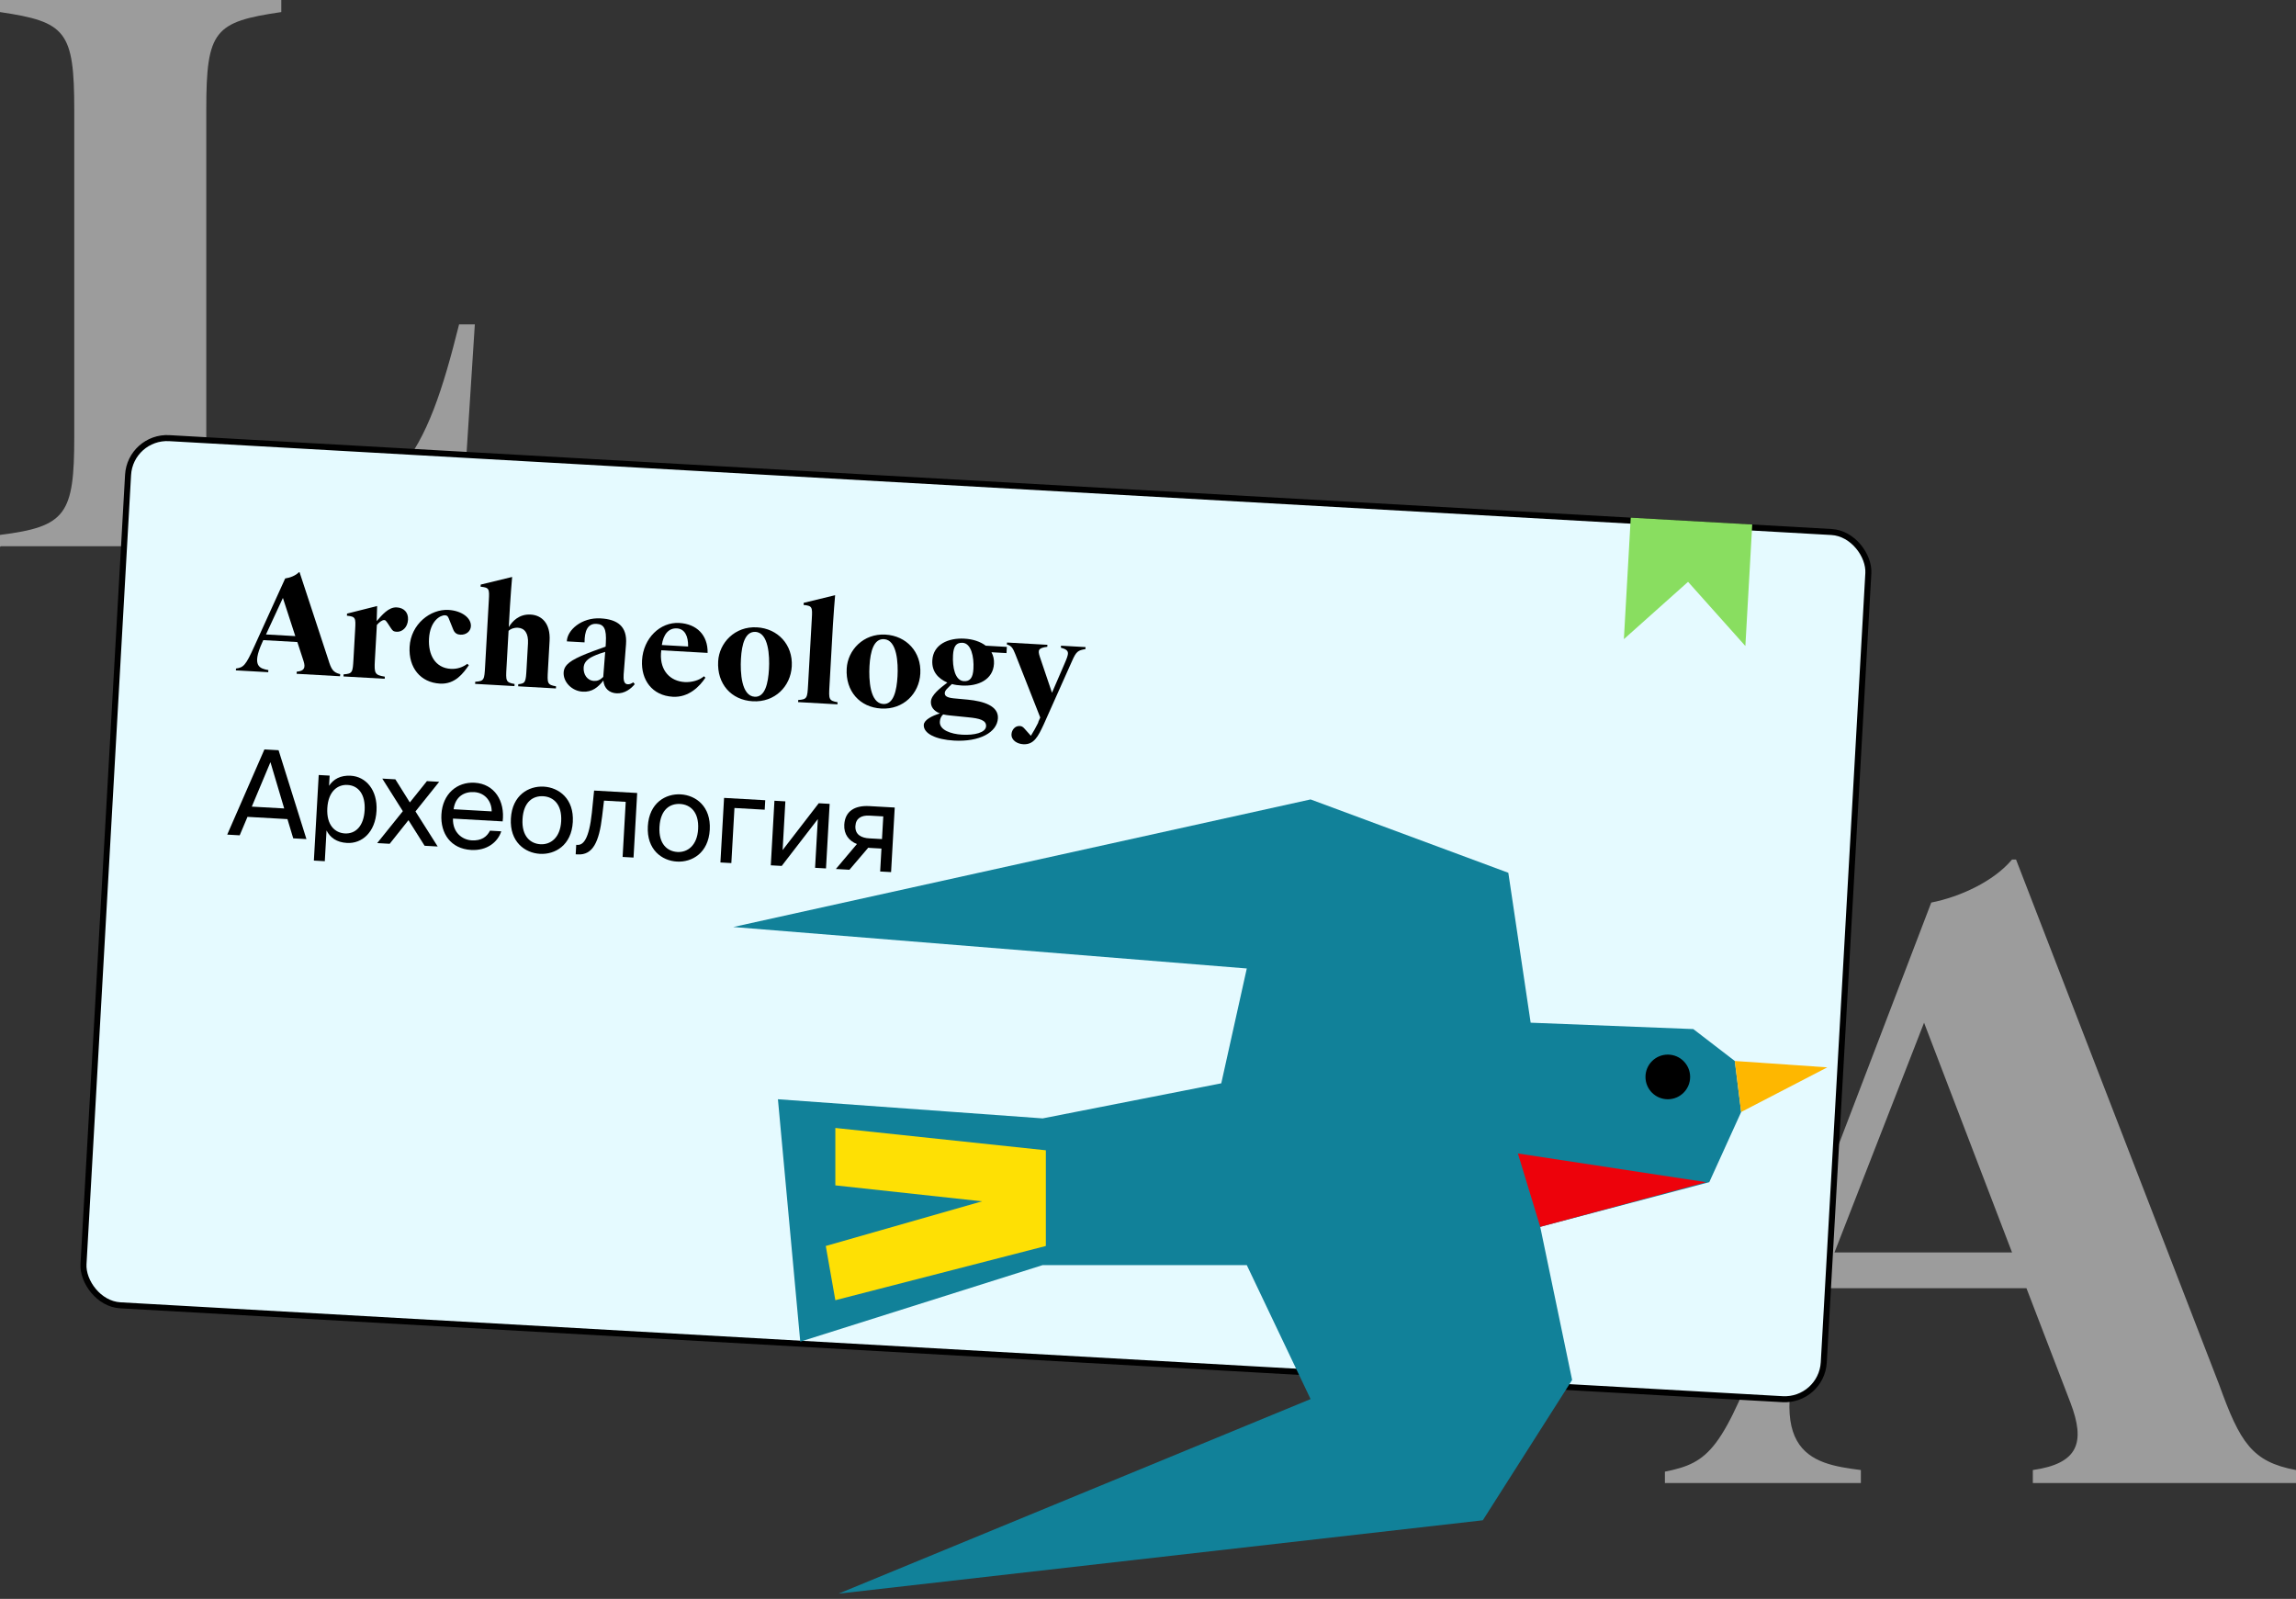<svg width="382" height="266" viewBox="0 0 382 266" fill="none" xmlns="http://www.w3.org/2000/svg">
<rect x="0" y="0" width="382" height="266" fill="#333333" stroke="none"/>
<path d="M0.125 90.874H76.629L79 53.972H76.379C71.013 75.436 66.145 86.356 43.681 86.356H38.689C36.318 86.356 34.321 85.477 34.321 81.837V18.2C34.321 5.021 35.694 3.64 46.801 2.008V0H0V2.008C10.983 3.64 12.355 5.146 12.355 18.326V72.674C12.355 85.603 10.983 87.611 0 88.992V91L0.125 90.874Z" fill="#9C9C9C"/>
<path d="M277 246.73H309.605V244.569C301.087 243.488 292.304 241.868 301.886 216.745L302.817 214.314H337.152L344.471 233.358C347 239.977 345.802 243.488 338.217 244.569V246.73H382V244.569C374.681 243.218 372.684 239.977 369.224 230.387L335.422 143H334.757C331.696 146.647 326.106 149.213 321.316 150.158L294.034 221.473C286.582 241.192 284.452 243.353 277 244.839V247V246.73ZM320.118 170.148L334.757 208.371H305.213L320.118 170.148Z" fill="#9C9C9C"/>
<rect x="21.674" y="72.527" width="290" height="144.5" rx="6.5" transform="rotate(3.232 21.674 72.527)" fill="#E5FAFF" stroke="black"/>
<path d="M39.247 111.528L44.628 111.832L44.648 111.481C43.252 111.226 41.817 110.88 43.629 106.884L43.806 106.497L49.472 106.817L50.506 109.983C50.862 111.083 50.632 111.642 49.37 111.747L49.35 112.099L56.577 112.507L56.597 112.156C55.401 111.868 55.102 111.322 54.618 109.73L49.842 95.204L49.732 95.198C49.193 95.762 48.247 96.127 47.448 96.236L42.29 107.58C40.879 110.717 40.508 111.049 39.264 111.221L39.244 111.572L39.247 111.528ZM47.067 99.476L49.132 105.829L44.255 105.553L47.067 99.476Z" fill="black"/>
<path d="M62.702 103.973C63.15 103.447 63.63 103.144 63.916 103.16C64.091 103.17 64.156 103.195 64.462 103.631L65.05 104.524C65.355 104.982 65.482 105.077 66.009 105.107C66.888 105.157 67.811 104.415 67.885 103.098C67.955 101.868 67.182 101.119 66.018 101.053C64.634 100.975 63.543 102.346 62.672 103.332L62.747 100.824L57.74 102.084L57.721 102.435C59.166 102.583 59.199 102.783 59.09 104.716L58.812 109.636C58.688 111.833 58.673 112.097 57.17 112.188L57.15 112.539L64.003 112.926L64.023 112.575C62.342 112.304 62.247 112.034 62.371 109.837L62.702 103.973Z" fill="black"/>
<path d="M76.592 105.594C77.536 105.648 78.297 105.052 78.346 104.195C78.425 102.789 76.796 101.596 74.621 101.473C71.612 101.303 68.362 103.83 68.149 107.608C67.953 111.078 69.951 113.549 73.202 113.732C75.75 113.876 77.114 111.948 78.002 110.676L77.75 110.441C77.014 110.995 76.069 111.338 75.015 111.279C72.379 111.13 71.227 108.905 71.377 106.247C71.544 103.282 73.273 102.322 74.042 102.365C74.371 102.384 74.497 102.501 74.653 102.863L75.406 104.734C75.657 105.365 76.087 105.566 76.592 105.594Z" fill="black"/>
<path d="M79.98 97.258L79.96 97.61C81.406 97.757 81.439 97.957 81.329 99.89L80.709 110.873C80.585 113.069 80.57 113.333 79.067 113.424L79.047 113.776L85.593 114.145L85.612 113.794C84.129 113.534 84.144 113.27 84.268 111.074L84.614 104.946C84.962 104.635 85.482 104.4 86.185 104.439C87.305 104.503 87.938 105.398 87.844 107.045L87.606 111.262C87.484 113.437 87.445 113.721 86.228 113.829L86.208 114.18L92.49 114.535L92.51 114.183C91.026 113.923 91.041 113.66 91.165 111.463L91.439 106.609C91.604 103.688 90.115 102.348 88.292 102.245C86.381 102.137 85.233 103.35 84.648 104.331L84.842 100.904C84.966 98.707 85.121 97.13 85.208 95.989L79.98 97.258Z" fill="black"/>
<path d="M100.379 113.174C100.497 114.59 101.428 115.282 102.57 115.347C103.932 115.423 104.993 114.58 105.609 113.821L105.361 113.521C105.018 113.744 104.769 113.862 104.418 113.842C103.759 113.805 103.717 112.987 103.76 112.219L104.154 107.195C104.391 104.167 102.692 103.036 99.925 102.88C96.74 102.7 94.349 104.856 94.31 106.705L97.254 106.871C97.248 105.02 97.741 103.704 99.256 103.789C100.486 103.859 100.929 104.611 100.797 106.939L100.761 107.576C99.119 108.167 98.129 108.529 97.52 108.781C95.016 109.808 93.85 110.557 93.776 111.875C93.688 113.435 95.121 114.97 96.945 115.073C98.526 115.162 99.497 114.358 100.423 113.176L100.379 113.174ZM100.366 112.622C99.83 113.143 99.38 113.315 98.83 113.284C97.666 113.219 97.042 112.17 97.104 111.072C97.143 110.391 97.506 109.816 98.392 109.337C98.823 109.119 99.368 108.842 100.69 108.454L100.366 112.622Z" fill="black"/>
<path d="M111.942 115.92C114.578 116.069 116.402 114.21 117.366 112.745L117.115 112.51C116.371 113.195 115.051 113.539 113.931 113.476C111.537 113.341 109.806 111.612 109.969 108.713C109.979 108.537 110.011 108.363 110.021 108.187L117.731 108.623C117.788 105.651 115.91 103.804 113.01 103.64C109.847 103.462 107.028 106.167 106.82 109.857C106.636 113.108 108.494 115.725 111.942 115.92ZM112.607 104.543C113.925 104.618 114.518 105.819 114.486 107.558L110.115 107.311C110.369 105.541 111.245 104.466 112.629 104.544L112.607 104.543Z" fill="black"/>
<path d="M125.929 104.37C122.261 104.163 119.658 106.947 119.485 110.022C119.272 113.778 121.655 116.468 125.235 116.67C128.925 116.879 131.545 114.184 131.732 110.867C131.937 107.243 129.4 104.566 125.929 104.37ZM125.688 105.128C127.885 105.252 128.062 109.14 127.939 111.314C127.806 113.665 127.299 116.016 125.564 115.918C123.345 115.792 123.148 111.881 123.277 109.597C123.415 107.137 123.997 105.032 125.688 105.128Z" fill="black"/>
<path d="M134.447 113.907C134.323 116.104 134.308 116.367 132.805 116.459L132.785 116.81L139.331 117.18L139.35 116.828C137.867 116.568 137.882 116.305 138.006 114.108L138.58 103.939C138.704 101.742 138.859 100.164 138.946 99.023L133.718 100.293L133.698 100.644C135.144 100.792 135.177 100.992 135.067 102.925L134.447 113.907Z" fill="black"/>
<path d="M147.315 105.578C143.647 105.37 141.044 108.154 140.87 111.229C140.658 114.985 143.04 117.676 146.621 117.878C150.311 118.086 152.931 115.392 153.118 112.075C153.323 108.451 150.786 105.774 147.315 105.578ZM147.074 106.335C149.271 106.459 149.448 110.347 149.325 112.522C149.192 114.872 148.685 117.223 146.95 117.125C144.731 117 144.533 113.089 144.662 110.804C144.801 108.344 145.383 106.24 147.074 106.335Z" fill="black"/>
<path d="M155.115 109.874C155.011 111.719 156.069 112.881 157.617 113.563C156.374 114.507 154.945 115.616 154.883 116.714C154.838 117.527 155.281 118.257 156.38 118.694C155.058 119.082 153.741 119.778 153.695 120.591C153.613 122.041 155.716 123.041 158.725 123.211C163.008 123.453 165.898 121.831 166.03 119.503C166.147 117.438 163.657 116.659 161.027 116.4L158.616 116.176C157.346 116.038 157.168 115.675 157.19 115.28C157.215 114.84 157.653 114.491 158.375 113.804C158.874 113.943 159.421 114.018 160.014 114.051C162.759 114.206 165.226 113.067 165.374 110.431C165.414 109.729 165.274 109.082 164.954 108.513L167.458 108.654L167.516 107.622L164.002 107.423C163.093 106.733 161.86 106.333 160.454 106.253C157.73 106.1 155.264 107.238 155.117 109.852L155.115 109.874ZM161.016 119.33C163.011 119.509 164.116 119.835 164.06 120.824C164 121.9 162.102 122.344 160.081 122.23C158.192 122.123 156.291 121.443 156.368 120.081C156.397 119.576 156.574 119.167 156.922 118.856C157.248 118.941 157.642 118.985 158.058 119.031L161.016 119.33ZM160.363 113.322C158.892 113.238 158.445 111.01 158.559 108.989C158.643 107.495 159.118 106.883 160.151 106.941C161.579 107.022 162.07 109.253 161.955 111.274C161.871 112.768 161.396 113.38 160.363 113.322Z" fill="black"/>
<path d="M172.765 120.17C172.391 120.942 171.877 121.838 171.514 122.413L170.457 121.229C170.147 120.881 169.975 120.805 169.645 120.787C168.854 120.742 168.329 121.462 168.29 122.142C168.232 123.175 169.257 123.762 170.245 123.817C172.024 123.918 172.72 122.525 173.648 120.528L178.39 109.91C179.073 108.362 179.368 108.203 180.592 107.986L180.611 107.656L176.525 107.425L176.507 107.755C178.09 108.197 177.865 108.669 177.053 110.562L175.026 115.251L173.005 109.276C172.649 108.176 172.714 107.805 174.246 107.605L174.264 107.276L167.543 106.896L167.524 107.226C168.328 107.425 168.543 107.922 168.912 108.802L173.074 119.372L172.721 120.167L172.765 120.17Z" fill="black"/>
<path d="M37.804 138.855L39.88 138.972L41.176 135.9L47.825 136.276L48.786 139.475L50.983 139.599L46.349 124.814L43.993 124.681L37.804 138.855ZM44.995 126.801L47.284 134.502L41.893 134.198L44.995 126.801Z" fill="black"/>
<path d="M53.026 128.937L52.221 143.175L54.039 143.277L54.327 138.165C54.922 139.341 55.998 140.143 57.736 140.241C60.212 140.381 62.442 138.483 62.644 134.909C62.843 131.395 60.843 129.198 58.367 129.059C56.63 128.961 55.47 129.636 54.747 130.737L54.843 129.04L53.026 128.937ZM54.457 134.447C54.617 131.611 56.203 130.499 57.82 130.59C59.677 130.695 60.813 132.222 60.667 134.797C60.522 137.373 59.221 138.762 57.364 138.657C55.747 138.566 54.297 137.282 54.457 134.447Z" fill="black"/>
<path d="M73.068 130.069L71.031 129.954L68.187 133.499L65.78 129.657L63.603 129.535L67.023 134.956L62.757 140.264L64.834 140.381L67.96 136.451L70.644 140.709L72.821 140.832L69.124 134.995L73.068 130.069Z" fill="black"/>
<path d="M83.631 136.655C84.044 133.253 82.261 130.408 78.966 130.222C76.031 130.056 73.633 132.084 73.44 135.499C73.261 138.674 75 141.216 78.395 141.407C81.011 141.555 82.815 140.115 83.398 138.305L81.521 138.199C81.002 139.231 80.083 139.9 78.485 139.81C76.908 139.721 75.293 138.508 75.364 136.188L83.631 136.655ZM78.879 131.779C80.816 131.889 81.828 133.468 81.802 134.989L75.472 134.632C75.754 132.484 77.281 131.689 78.879 131.779Z" fill="black"/>
<path d="M86.936 136.281C87.102 133.345 88.719 132.375 90.376 132.469C92.034 132.562 93.528 133.768 93.366 136.644C93.21 139.399 91.583 140.55 89.925 140.456C88.268 140.362 86.773 139.156 86.936 136.281ZM90.466 130.871C87.97 130.73 85.219 132.278 84.999 136.171C84.779 140.065 87.339 141.912 89.835 142.053C92.331 142.194 95.083 140.647 95.302 136.753C95.522 132.859 92.963 131.012 90.466 130.871Z" fill="black"/>
<path d="M106.012 131.929L98.844 131.525L98.476 135.19C98.005 139.63 97.028 140.617 96.07 140.563L95.87 140.551L95.781 142.129L96.12 142.148C98.616 142.289 99.681 140.105 100.185 135.787L100.492 133.2L104.106 133.404L103.588 142.57L105.406 142.672L106.012 131.929Z" fill="black"/>
<path d="M109.722 137.567C109.888 134.632 111.505 133.662 113.163 133.755C114.82 133.849 116.314 135.055 116.152 137.931C115.996 140.686 114.369 141.836 112.712 141.743C111.054 141.649 109.56 140.443 109.722 137.567ZM113.253 132.158C110.757 132.017 108.005 133.564 107.785 137.458C107.565 141.352 110.125 143.199 112.621 143.34C115.117 143.481 117.869 141.934 118.089 138.04C118.309 134.146 115.749 132.299 113.253 132.158Z" fill="black"/>
<path d="M127.228 134.71L127.317 133.132L120.468 132.746L119.861 143.488L121.679 143.591L122.196 134.426L127.228 134.71Z" fill="black"/>
<path d="M135.61 144.378L137.427 144.48L138.034 133.738L136.217 133.635L130.208 141.429L130.666 133.321L128.848 133.219L128.242 143.962L130.059 144.064L136.068 136.271L135.61 144.378Z" fill="black"/>
<path d="M148.862 134.349L144.648 134.111C142.172 133.971 140.593 134.984 140.468 137.2C140.377 138.798 141.237 139.888 142.569 140.424L139.07 144.573L141.326 144.701L144.458 141.031C144.557 141.057 144.657 141.063 144.756 141.068L146.653 141.175L146.438 144.989L148.255 145.092L148.862 134.349ZM146.956 135.824L146.742 139.598L144.606 139.477C143.348 139.406 142.236 138.883 142.318 137.425C142.391 136.127 143.321 135.619 144.659 135.694L146.956 135.824Z" fill="black"/>
<path d="M270.176 106.334L271.318 86.123L291.529 87.264L290.388 107.476L280.853 96.799L270.176 106.334Z" fill="#89DE60"/>
<path d="M173.474 186.066L129.429 182.882L133.144 223.212L173.474 210.476H207.436L218.049 232.764L139.512 265.134L246.705 252.929L261.563 229.58L256.257 204.108L284.382 196.679L289.688 185.005L288.627 176.514L281.728 171.207L254.665 170.146L250.95 145.205L218.049 133L122 154.226L207.436 161.125L203.191 180.229L173.474 186.066Z" fill="#118199"/>
<path d="M174.005 191.373L138.981 187.658V197.21L163.391 199.863L137.389 207.293L138.981 216.314L174.005 207.293V191.373Z" fill="#FEE004"/>
<path d="M304.016 177.575L288.627 176.514L289.688 185.004L304.016 177.575Z" fill="#FEB700"/>
<path d="M256.257 204.108L252.542 191.903L283.851 196.679L256.257 204.108Z" fill="#ED020B"/>
<circle cx="277.483" cy="179.168" r="3.715" fill="black"/>
</svg>
